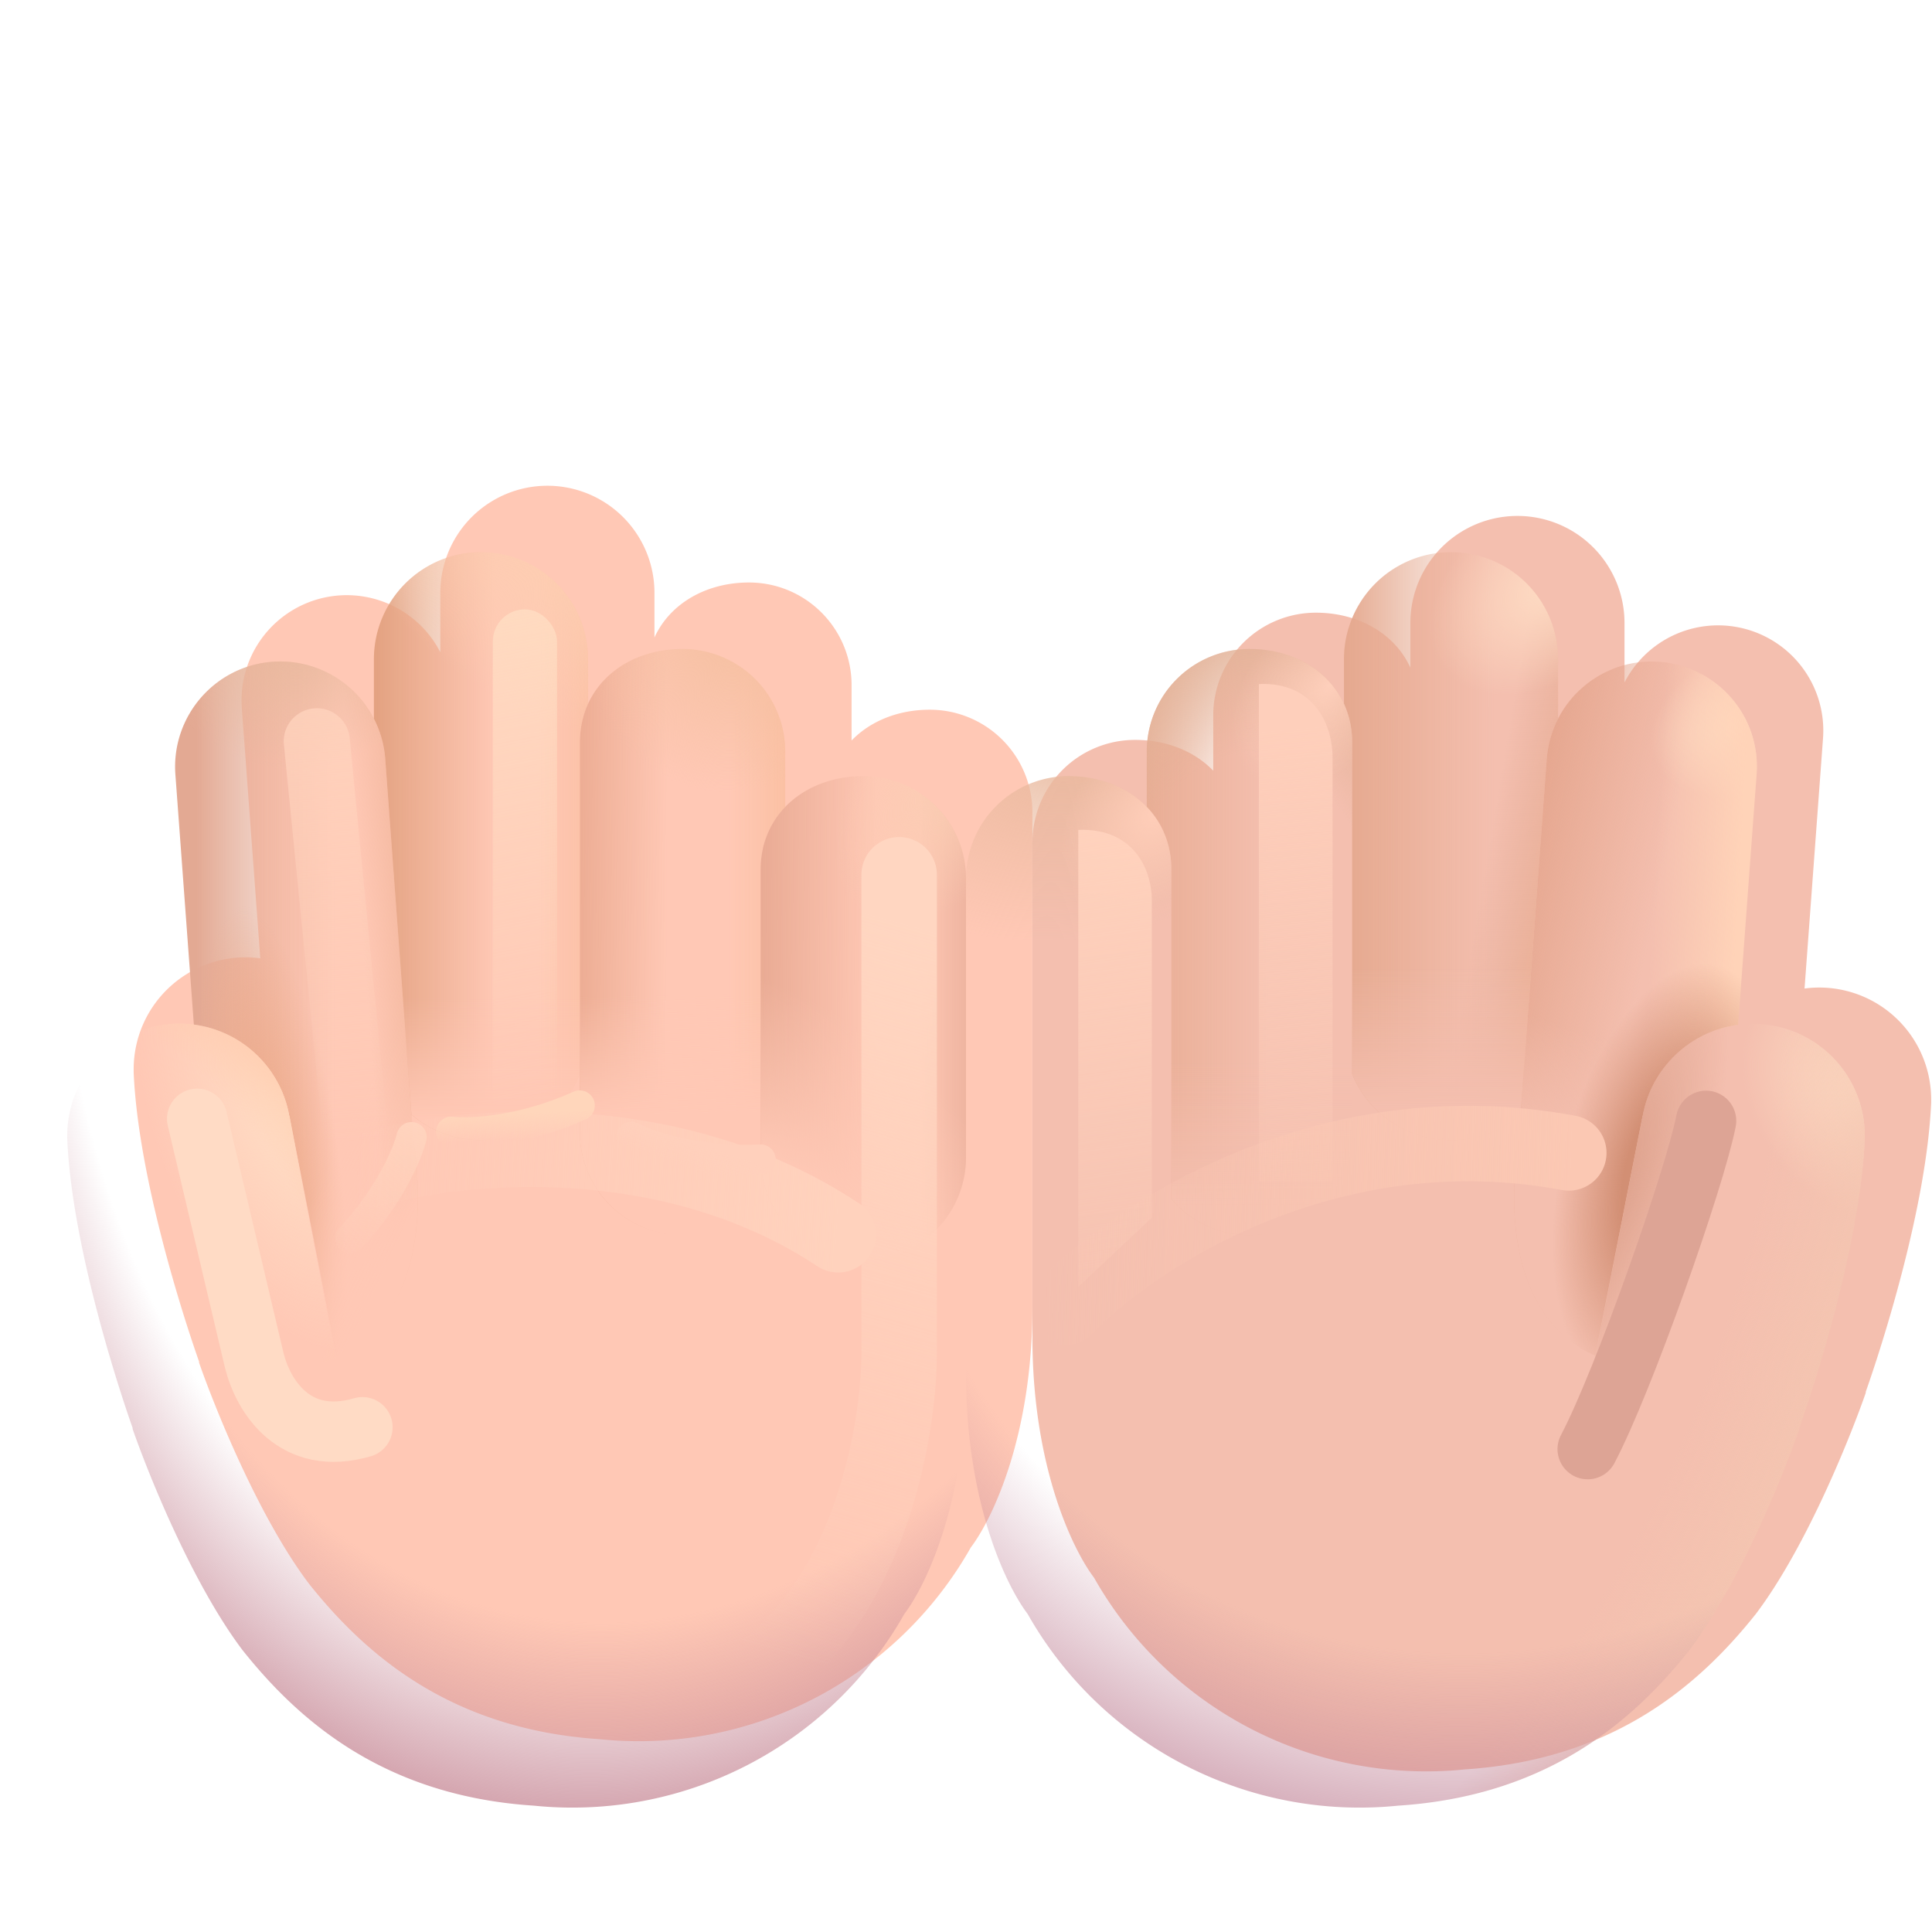 <svg xmlns="http://www.w3.org/2000/svg" width="1em" height="1em" viewBox="0 0 32 32"><g fill="none"><g filter="url(#f1556id1d)"><path fill="#FFC8B5" d="M6.193 10.919a1.773 1.773 0 1 1 3.547 0v.739c.259-.566.862-.91 1.565-.91c.94 0 1.7.762 1.7 1.702v.915c.313-.324.776-.51 1.294-.51A1.7 1.7 0 0 1 16 14.556v8.196c0 2.118-.656 3.498-1.021 3.98a6.317 6.317 0 0 1-6.14 3.175c-2.468-.161-3.883-1.396-4.823-2.577c-.86-1.14-1.594-3.011-1.82-3.664l.002-.011c-.276-.782-1.01-3.072-1.084-4.79v-.055a1.853 1.853 0 0 1 2.097-1.837l-.306-4.145a1.743 1.743 0 0 1 3.288-.925z"/></g><path fill="url(#f1556idt)" d="M6.193 10.919a1.773 1.773 0 1 1 3.547 0v.739c.259-.566.862-.91 1.565-.91c.94 0 1.7.762 1.7 1.702v.915c.313-.324.776-.51 1.294-.51A1.7 1.7 0 0 1 16 14.556v8.196c0 2.118-.656 3.498-1.021 3.98a6.317 6.317 0 0 1-6.14 3.175c-2.468-.161-3.883-1.396-4.823-2.577c-.86-1.14-1.594-3.011-1.82-3.664l.002-.011c-.276-.782-1.01-3.072-1.084-4.79v-.055a1.853 1.853 0 0 1 2.097-1.837l-.306-4.145a1.743 1.743 0 0 1 3.288-.925z"/><path fill="url(#f1556id0)" d="M4.515 10.961c-.96.071-1.68.907-1.61 1.867l.306 4.145c.8.105 1.439.72 1.58 1.508h.002l.785 3.974c.406-.171 1.672-.875 1.263-3.647l-.46-6.237a1.743 1.743 0 0 0-1.866-1.61"/><path fill="url(#f1556id1)" d="M4.515 10.961c-.96.071-1.68.907-1.61 1.867l.306 4.145c.8.105 1.439.72 1.58 1.508h.002l.785 3.974c.406-.171 1.672-.875 1.263-3.647l-.46-6.237a1.743 1.743 0 0 0-1.866-1.61"/><path fill="url(#f1556idu)" d="M4.515 10.961c-.96.071-1.68.907-1.61 1.867l.306 4.145c.8.105 1.439.72 1.58 1.508h.002l.785 3.974c.406-.171 1.672-.875 1.263-3.647l-.46-6.237a1.743 1.743 0 0 0-1.866-1.61"/><path fill="url(#f1556idv)" d="M4.515 10.961c-.96.071-1.68.907-1.61 1.867l.306 4.145c.8.105 1.439.72 1.58 1.508h.002l.785 3.974c.406-.171 1.672-.875 1.263-3.647l-.46-6.237a1.743 1.743 0 0 0-1.866-1.61"/><path fill="url(#f1556id2)" d="M4.515 10.961c-.96.071-1.68.907-1.61 1.867l.306 4.145c.8.105 1.439.72 1.58 1.508h.002l.785 3.974c.406-.171 1.672-.875 1.263-3.647l-.46-6.237a1.743 1.743 0 0 0-1.866-1.61"/><path fill="url(#f1556id3)" d="M6.193 10.919a1.773 1.773 0 1 1 3.547 0v.739a1.52 1.52 0 0 0-.136.643v5.492a1.774 1.774 0 0 1-2.789.668l-.434-5.89a1.737 1.737 0 0 0-.188-.668z"/><path fill="url(#f1556id4)" d="M6.193 10.919a1.773 1.773 0 1 1 3.547 0v.739a1.52 1.52 0 0 0-.136.643v5.492a1.774 1.774 0 0 1-2.789.668l-.434-5.89a1.737 1.737 0 0 0-.188-.668z"/><path fill="url(#f1556id5)" d="M6.193 10.919a1.773 1.773 0 1 1 3.547 0v.739a1.52 1.52 0 0 0-.136.643v5.492a1.774 1.774 0 0 1-2.789.668l-.434-5.89a1.737 1.737 0 0 0-.188-.668z"/><path fill="url(#f1556idw)" d="M6.193 10.919a1.773 1.773 0 1 1 3.547 0v.739a1.52 1.52 0 0 0-.136.643v5.492a1.774 1.774 0 0 1-2.789.668l-.434-5.89a1.737 1.737 0 0 0-.188-.668z"/><path fill="url(#f1556id6)" d="M11.305 10.749c-.94 0-1.7.612-1.7 1.551v6.456a1.7 1.7 0 0 0 2.993 1.105v-5.454c0-.422.154-.778.408-1.042v-.915a1.7 1.7 0 0 0-1.701-1.701"/><path fill="url(#f1556id7)" d="M11.305 10.749c-.94 0-1.7.612-1.7 1.551v6.456a1.7 1.7 0 0 0 2.993 1.105v-5.454c0-.422.154-.778.408-1.042v-.915a1.7 1.7 0 0 0-1.701-1.701"/><path fill="url(#f1556id8)" d="M11.305 10.749c-.94 0-1.7.612-1.7 1.551v6.456a1.7 1.7 0 0 0 2.993 1.105v-5.454c0-.422.154-.778.408-1.042v-.915a1.7 1.7 0 0 0-1.701-1.701"/><path fill="url(#f1556idx)" d="M11.305 10.749c-.94 0-1.7.612-1.7 1.551v6.456a1.7 1.7 0 0 0 2.993 1.105v-5.454c0-.422.154-.778.408-1.042v-.915a1.7 1.7 0 0 0-1.701-1.701"/><path fill="url(#f1556id9)" d="M12.598 14.407c0-.94.762-1.552 1.701-1.552A1.7 1.7 0 0 1 16 14.556v4.613a1.7 1.7 0 1 1-3.402 0z"/><path fill="url(#f1556ida)" d="M12.598 14.407c0-.94.762-1.552 1.701-1.552A1.7 1.7 0 0 1 16 14.556v4.613a1.7 1.7 0 1 1-3.402 0z"/><path fill="url(#f1556idy)" d="M12.598 14.407c0-.94.762-1.552 1.701-1.552A1.7 1.7 0 0 1 16 14.556v4.613a1.7 1.7 0 1 1-3.402 0z"/><path fill="url(#f1556idz)" d="M12.598 14.407c0-.94.762-1.552 1.701-1.552A1.7 1.7 0 0 1 16 14.556v4.613a1.7 1.7 0 1 1-3.402 0z"/><path fill="url(#f1556id10)" d="M1.114 18.866v-.056a1.853 1.853 0 0 1 3.677-.33h.002l.772 4.012l-3.346 1.221c-.258-.719-1.03-3.085-1.105-4.847"/><path fill="url(#f1556id11)" d="M1.114 18.866v-.056a1.853 1.853 0 0 1 3.677-.33h.002l.772 4.012l-3.346 1.221c-.258-.719-1.03-3.085-1.105-4.847"/><g filter="url(#f1556id1e)"><path fill="url(#f1556idb)" d="m5.541 20.752l-.837-8.4a.548.548 0 1 1 1.09-.108l.74 7.607z"/></g><g filter="url(#f1556id1f)"><rect width="1.063" height="8.793" x="8.163" y="10.093" fill="url(#f1556idc)" rx=".531"/></g><g filter="url(#f1556id1g)"><path stroke="url(#f1556idd)" stroke-linecap="round" stroke-width="1.25" d="M14.893 14.489v7.862c.011 1.226-.432 4.015-2.295 5.365"/></g><g filter="url(#f1556id1h)"><path stroke="url(#f1556ide)" stroke-linecap="round" stroke-width="1.25" d="M6.156 19.372c1.406-.416 4.92-.783 7.727 1.08"/></g><g filter="url(#f1556id1i)"><path stroke="#FFDBC5" stroke-linecap="round" d="m3.266 18.531l.944 3.996c.145.593.668 1.441 1.793 1.113"/></g><g filter="url(#f1556id1j)"><path stroke="url(#f1556idf)" stroke-linecap="round" stroke-width=".5" d="M6.817 18.835c-.065.266-.358.973-1.012 1.673"/></g><g filter="url(#f1556id1k)"><path stroke="url(#f1556idg)" stroke-linecap="round" stroke-width=".5" d="M10.458 18.83c.27.146 1.078.425 2.14.375"/></g><g filter="url(#f1556id1l)"><path stroke="url(#f1556idh)" stroke-linecap="round" stroke-width=".5" d="M7.473 18.746c.305.037 1.159 0 2.129-.436"/></g><g filter="url(#f1556id1m)"><path fill="#F4BFAF" d="M25.807 10.919a1.773 1.773 0 1 0-3.547 0v.739c-.259-.566-.862-.91-1.565-.91a1.7 1.7 0 0 0-1.7 1.702v.915c-.313-.324-.776-.51-1.294-.51A1.7 1.7 0 0 0 16 14.556v8.196c0 2.118.656 3.498 1.021 3.98a6.317 6.317 0 0 0 6.14 3.175c2.468-.161 3.883-1.396 4.823-2.577c.86-1.14 1.594-3.011 1.82-3.664l-.002-.011c.276-.782 1.01-3.072 1.084-4.79v-.055a1.853 1.853 0 0 0-2.097-1.837l.306-4.145a1.743 1.743 0 0 0-3.288-.925z"/></g><path fill="url(#f1556id12)" d="M25.807 10.919a1.773 1.773 0 1 0-3.547 0v.739c-.259-.566-.862-.91-1.565-.91a1.7 1.7 0 0 0-1.7 1.702v.915c-.313-.324-.776-.51-1.294-.51A1.7 1.7 0 0 0 16 14.556v8.196c0 2.118.656 3.498 1.021 3.98a6.317 6.317 0 0 0 6.14 3.175c2.468-.161 3.883-1.396 4.823-2.577c.86-1.14 1.594-3.011 1.82-3.664l-.002-.011c.276-.782 1.01-3.072 1.084-4.79v-.055a1.853 1.853 0 0 0-2.097-1.837l.306-4.145a1.743 1.743 0 0 0-3.288-.925z"/><path fill="url(#f1556id13)" d="M25.807 10.919a1.773 1.773 0 1 0-3.547 0v.739c-.259-.566-.862-.91-1.565-.91a1.7 1.7 0 0 0-1.7 1.702v.915c-.313-.324-.776-.51-1.294-.51A1.7 1.7 0 0 0 16 14.556v8.196c0 2.118.656 3.498 1.021 3.98a6.317 6.317 0 0 0 6.14 3.175c2.468-.161 3.883-1.396 4.823-2.577c.86-1.14 1.594-3.011 1.82-3.664l-.002-.011c.276-.782 1.01-3.072 1.084-4.79v-.055a1.853 1.853 0 0 0-2.097-1.837l.306-4.145a1.743 1.743 0 0 0-3.288-.925z"/><path fill="url(#f1556id14)" d="M25.807 10.919a1.773 1.773 0 1 0-3.547 0v.739c-.259-.566-.862-.91-1.565-.91a1.7 1.7 0 0 0-1.7 1.702v.915c-.313-.324-.776-.51-1.294-.51A1.7 1.7 0 0 0 16 14.556v8.196c0 2.118.656 3.498 1.021 3.98a6.317 6.317 0 0 0 6.14 3.175c2.468-.161 3.883-1.396 4.823-2.577c.86-1.14 1.594-3.011 1.82-3.664l-.002-.011c.276-.782 1.01-3.072 1.084-4.79v-.055a1.853 1.853 0 0 0-2.097-1.837l.306-4.145a1.743 1.743 0 0 0-3.288-.925z"/><path fill="url(#f1556idi)" d="M27.485 10.961c.96.071 1.68.907 1.61 1.867l-.306 4.145c-.8.105-1.439.72-1.58 1.508h-.002l-.785 3.974c-.406-.171-1.672-.875-1.263-3.647l.46-6.237c.071-.96.907-1.68 1.866-1.61"/><path fill="url(#f1556idj)" d="M27.485 10.961c.96.071 1.68.907 1.61 1.867l-.306 4.145c-.8.105-1.439.72-1.58 1.508h-.002l-.785 3.974c-.406-.171-1.672-.875-1.263-3.647l.46-6.237c.071-.96.907-1.68 1.866-1.61"/><path fill="url(#f1556id15)" d="M27.485 10.961c.96.071 1.68.907 1.61 1.867l-.306 4.145c-.8.105-1.439.72-1.58 1.508h-.002l-.785 3.974c-.406-.171-1.672-.875-1.263-3.647l.46-6.237c.071-.96.907-1.68 1.866-1.61"/><path fill="url(#f1556idk)" d="M27.485 10.961c.96.071 1.68.907 1.61 1.867l-.306 4.145c-.8.105-1.439.72-1.58 1.508h-.002l-.785 3.974c-.406-.171-1.672-.875-1.263-3.647l.46-6.237c.071-.96.907-1.68 1.866-1.61"/><path fill="url(#f1556id16)" d="M27.485 10.961c.96.071 1.68.907 1.61 1.867l-.306 4.145c-.8.105-1.439.72-1.58 1.508h-.002l-.785 3.974c-.406-.171-1.672-.875-1.263-3.647l.46-6.237c.071-.96.907-1.68 1.866-1.61"/><path fill="url(#f1556idl)" d="M25.807 10.919a1.773 1.773 0 1 0-3.547 0v.739c.088.19.136.406.136.643v5.492a1.774 1.774 0 0 0 2.789.668l.434-5.89c.018-.24.084-.466.188-.668z"/><path fill="url(#f1556idm)" d="M25.807 10.919a1.773 1.773 0 1 0-3.547 0v.739c.088.19.136.406.136.643v5.492a1.774 1.774 0 0 0 2.789.668l.434-5.89c.018-.24.084-.466.188-.668z"/><path fill="url(#f1556idn)" d="M25.807 10.919a1.773 1.773 0 1 0-3.547 0v.739c.088.19.136.406.136.643v5.492a1.774 1.774 0 0 0 2.789.668l.434-5.89c.018-.24.084-.466.188-.668z"/><path fill="url(#f1556id17)" d="M25.807 10.919a1.773 1.773 0 1 0-3.547 0v.739c.088.19.136.406.136.643v5.492a1.774 1.774 0 0 0 2.789.668l.434-5.89c.018-.24.084-.466.188-.668z"/><path fill="url(#f1556ido)" d="M20.695 10.749c.94 0 1.7.612 1.7 1.551v6.456a1.7 1.7 0 0 1-2.993 1.105v-5.454c0-.422-.154-.778-.408-1.042v-.915a1.7 1.7 0 0 1 1.701-1.701"/><path fill="url(#f1556idp)" d="M20.695 10.749c.94 0 1.7.612 1.7 1.551v6.456a1.7 1.7 0 0 1-2.993 1.105v-5.454c0-.422-.154-.778-.408-1.042v-.915a1.7 1.7 0 0 1 1.701-1.701"/><path fill="url(#f1556id18)" d="M20.695 10.749c.94 0 1.7.612 1.7 1.551v6.456a1.7 1.7 0 0 1-2.993 1.105v-5.454c0-.422-.154-.778-.408-1.042v-.915a1.7 1.7 0 0 1 1.701-1.701"/><path fill="url(#f1556id19)" d="M20.695 10.749c.94 0 1.7.612 1.7 1.551v6.456a1.7 1.7 0 0 1-2.993 1.105v-5.454c0-.422-.154-.778-.408-1.042v-.915a1.7 1.7 0 0 1 1.701-1.701"/><path fill="url(#f1556id1a)" d="M19.402 14.407c0-.94-.762-1.552-1.701-1.552A1.7 1.7 0 0 0 16 14.556v4.613a1.7 1.7 0 1 0 3.402 0z"/><path fill="url(#f1556id1b)" d="M19.402 14.407c0-.94-.762-1.552-1.701-1.552A1.7 1.7 0 0 0 16 14.556v4.613a1.7 1.7 0 1 0 3.402 0z"/><path fill="url(#f1556id1c)" d="M30.886 18.866v-.056a1.853 1.853 0 0 0-3.677-.33h-.002l-.793 4.03l3.367 1.203c.258-.719 1.03-3.085 1.105-4.847"/><g filter="url(#f1556id1n)"><path stroke="#DDA495" stroke-linecap="round" d="M28.258 18.565c-.188.958-1.367 4.312-1.961 5.437"/></g><g filter="url(#f1556id1o)"><path fill="url(#f1556idq)" d="M17.86 21.315v-7.569c.867-.037 1.218.596 1.218 1.176v5.247z"/></g><g filter="url(#f1556id1p)"><path fill="url(#f1556idr)" d="M20.851 19.565V11.33c.867-.039 1.22.618 1.22 1.22v7.015z"/></g><g filter="url(#f1556id1q)"><path stroke="url(#f1556ids)" stroke-linecap="round" stroke-width="1.25" d="M17.64 21.659c1.115-1.167 4.344-3.313 8.344-2.563"/></g><defs><linearGradient id="f1556id0" x1="3.245" x2="5.55" y1="16.706" y2="16.706" gradientUnits="userSpaceOnUse"><stop stop-color="#E3A993"/><stop offset="1" stop-color="#E3A993" stop-opacity="0"/></linearGradient><linearGradient id="f1556id1" x1="7.499" x2="6.058" y1="16.188" y2="16.299" gradientUnits="userSpaceOnUse"><stop stop-color="#EBAD8F"/><stop offset="1" stop-color="#EBAD8F" stop-opacity="0"/></linearGradient><linearGradient id="f1556id2" x1="7.106" x2="5.65" y1="19.599" y2="18.866" gradientUnits="userSpaceOnUse"><stop stop-color="#FFC8B5"/><stop offset="1" stop-color="#FFC8B5" stop-opacity="0"/></linearGradient><linearGradient id="f1556id3" x1="6.193" x2="8.219" y1="14.519" y2="14.519" gradientUnits="userSpaceOnUse"><stop stop-color="#E3A281"/><stop offset="1" stop-color="#E3A281" stop-opacity="0"/></linearGradient><linearGradient id="f1556id4" x1="10.254" x2="8.922" y1="14.479" y2="14.479" gradientUnits="userSpaceOnUse"><stop stop-color="#F9BD9D"/><stop offset="1" stop-color="#F9BD9D" stop-opacity="0"/></linearGradient><linearGradient id="f1556id5" x1="8.146" x2="8.146" y1="18.528" y2="16.512" gradientUnits="userSpaceOnUse"><stop stop-color="#FFC8B5"/><stop offset="1" stop-color="#FFC8B5" stop-opacity="0"/></linearGradient><linearGradient id="f1556id6" x1="9.604" x2="11.048" y1="16.065" y2="16.068" gradientUnits="userSpaceOnUse"><stop stop-color="#EDAD94"/><stop offset="1" stop-color="#EDAD94" stop-opacity="0"/></linearGradient><linearGradient id="f1556id7" x1="13.245" x2="12.069" y1="16.093" y2="16.093" gradientUnits="userSpaceOnUse"><stop stop-color="#FABF9F"/><stop offset="1" stop-color="#FABF9F" stop-opacity="0"/></linearGradient><linearGradient id="f1556id8" x1="10.947" x2="10.889" y1="20.114" y2="16.481" gradientUnits="userSpaceOnUse"><stop offset=".46" stop-color="#FFC8B5"/><stop offset="1" stop-color="#FFC8B5" stop-opacity="0"/></linearGradient><linearGradient id="f1556id9" x1="12.474" x2="14.51" y1="18.172" y2="18.176" gradientUnits="userSpaceOnUse"><stop stop-color="#E8A992"/><stop offset="1" stop-color="#E8A992" stop-opacity="0"/></linearGradient><linearGradient id="f1556ida" x1="16.608" x2="15.216" y1="18.172" y2="18.172" gradientUnits="userSpaceOnUse"><stop stop-color="#E2A590"/><stop offset="1" stop-color="#E2A590" stop-opacity="0"/></linearGradient><linearGradient id="f1556idb" x1="5.266" x2="5.875" y1="10.094" y2="18.903" gradientUnits="userSpaceOnUse"><stop stop-color="#FFD3BD"/><stop offset="1" stop-color="#FFD3BD" stop-opacity="0"/></linearGradient><linearGradient id="f1556idc" x1="8.695" x2="10.775" y1="6.625" y2="17.847" gradientUnits="userSpaceOnUse"><stop stop-color="#FFE1C6"/><stop offset="1" stop-color="#FFE1C6" stop-opacity="0"/></linearGradient><linearGradient id="f1556idd" x1="15.875" x2="12.598" y1="15.534" y2="27.346" gradientUnits="userSpaceOnUse"><stop stop-color="#FFD6C1"/><stop offset="1" stop-color="#FFD6C1" stop-opacity="0"/></linearGradient><linearGradient id="f1556ide" x1="13.883" x2="5.886" y1="20.148" y2="19.743" gradientUnits="userSpaceOnUse"><stop stop-color="#FFD2BD"/><stop offset="1" stop-color="#FFD2BD" stop-opacity="0"/></linearGradient><linearGradient id="f1556idf" x1="7.129" x2="6.894" y1="18.562" y2="20.983" gradientUnits="userSpaceOnUse"><stop stop-color="#FFD4BE"/><stop offset="1" stop-color="#FFD4BE" stop-opacity="0"/></linearGradient><linearGradient id="f1556idg" x1="12.725" x2="12.579" y1="19.331" y2="19.754" gradientUnits="userSpaceOnUse"><stop stop-color="#FFD0BC"/><stop offset="1" stop-color="#FFD0BC" stop-opacity="0"/></linearGradient><linearGradient id="f1556idh" x1="9.766" x2="9.785" y1="18.381" y2="18.828" gradientUnits="userSpaceOnUse"><stop stop-color="#FFD6BB"/><stop offset="1" stop-color="#FFD6BB" stop-opacity="0"/></linearGradient><linearGradient id="f1556idi" x1="24.703" x2="27.089" y1="16.221" y2="16.706" gradientUnits="userSpaceOnUse"><stop stop-color="#E5A68E"/><stop offset="1" stop-color="#E5A68E" stop-opacity="0"/></linearGradient><linearGradient id="f1556idj" x1="26.047" x2="26.672" y1="19.252" y2="17.221" gradientUnits="userSpaceOnUse"><stop stop-color="#F4BFAF"/><stop offset="1" stop-color="#F4BFAF" stop-opacity="0"/></linearGradient><linearGradient id="f1556idk" x1="28.672" x2="27.266" y1="17.08" y2="17.002" gradientUnits="userSpaceOnUse"><stop stop-color="#FFD3B8"/><stop offset="1" stop-color="#FFD3B8" stop-opacity="0"/></linearGradient><linearGradient id="f1556idl" x1="22.26" x2="24.742" y1="14.015" y2="14.015" gradientUnits="userSpaceOnUse"><stop stop-color="#E5A98F"/><stop offset="1" stop-color="#E5A98F" stop-opacity="0"/></linearGradient><linearGradient id="f1556idm" x1="26.234" x2="24.655" y1="14.284" y2="14.015" gradientUnits="userSpaceOnUse"><stop stop-color="#EDAF8F"/><stop offset="1" stop-color="#DBA28C" stop-opacity="0"/><stop offset="1" stop-color="#EDAF8F" stop-opacity="0"/></linearGradient><linearGradient id="f1556idn" x1="23.293" x2="23.293" y1="18.397" y2="16.015" gradientUnits="userSpaceOnUse"><stop stop-color="#F4BFAF"/><stop offset="1" stop-color="#F4BFAF" stop-opacity="0"/></linearGradient><linearGradient id="f1556ido" x1="18.46" x2="21.026" y1="15.603" y2="15.603" gradientUnits="userSpaceOnUse"><stop stop-color="#E6A98E"/><stop offset="1" stop-color="#E6A98E" stop-opacity="0"/></linearGradient><linearGradient id="f1556idp" x1="19.984" x2="19.984" y1="19.971" y2="17.596" gradientUnits="userSpaceOnUse"><stop stop-color="#F4BFAF"/><stop offset="1" stop-color="#F4BFAF" stop-opacity="0"/></linearGradient><linearGradient id="f1556idq" x1="17.859" x2="19.1" y1="13.745" y2="22.988" gradientUnits="userSpaceOnUse"><stop stop-color="#FFD2BD"/><stop offset="1" stop-color="#FFD2BD" stop-opacity="0"/></linearGradient><linearGradient id="f1556idr" x1="21.3" x2="22.088" y1="12.075" y2="20.948" gradientUnits="userSpaceOnUse"><stop stop-color="#FECFBB"/><stop offset="1" stop-color="#FECFBB" stop-opacity="0"/></linearGradient><linearGradient id="f1556ids" x1="25.984" x2="17.334" y1="21.076" y2="20.829" gradientUnits="userSpaceOnUse"><stop stop-color="#FBC8B3"/><stop offset="1" stop-color="#FBC8B3" stop-opacity="0"/></linearGradient><radialGradient id="f1556idt" cx="0" cy="0" r="1" gradientTransform="matrix(-2.405 17.944 -12.747 -1.709 10.962 12.941)" gradientUnits="userSpaceOnUse"><stop offset=".774" stop-color="#C88B98" stop-opacity="0"/><stop offset="1" stop-color="#C88B98"/></radialGradient><radialGradient id="f1556idu" cx="0" cy="0" r="1" gradientTransform="matrix(1.156 -.125 .496 4.586 4.5 19.594)" gradientUnits="userSpaceOnUse"><stop stop-color="#ECA885"/><stop offset="1" stop-color="#ECA885" stop-opacity="0"/></radialGradient><radialGradient id="f1556idv" cx="0" cy="0" r="1" gradientTransform="matrix(-.286 2.594 -2.484 -.274 4.91 10.156)" gradientUnits="userSpaceOnUse"><stop stop-color="#E6B89C"/><stop offset="1" stop-color="#E6B89C" stop-opacity="0"/></radialGradient><radialGradient id="f1556idw" cx="0" cy="0" r="1" gradientTransform="rotate(122.261 2.176 7.163)scale(2.676 4.184)" gradientUnits="userSpaceOnUse"><stop stop-color="#FDCEB1"/><stop offset="1" stop-color="#FDCEB1" stop-opacity="0"/></radialGradient><radialGradient id="f1556idx" cx="0" cy="0" r="1" gradientTransform="rotate(108.681 2.332 9.593)scale(2.69 2.5)" gradientUnits="userSpaceOnUse"><stop stop-color="#F5C0A1"/><stop offset="1" stop-color="#F5C0A1" stop-opacity="0"/></radialGradient><radialGradient id="f1556idy" cx="0" cy="0" r="1" gradientTransform="rotate(-49.148 29.119 -3.34)scale(4.048 6.335)" gradientUnits="userSpaceOnUse"><stop offset=".34" stop-color="#FFC9B6"/><stop offset="1" stop-color="#FFC9B6" stop-opacity="0"/></radialGradient><radialGradient id="f1556idz" cx="0" cy="0" r="1" gradientTransform="matrix(-1.585 2.256 -1.306 -.918 15.884 12.855)" gradientUnits="userSpaceOnUse"><stop stop-color="#FBCEB4"/><stop offset="1" stop-color="#FBCEB4" stop-opacity="0"/></radialGradient><radialGradient id="f1556id10" cx="0" cy="0" r="1" gradientTransform="rotate(161.655 .935 9.547)scale(2.332 4.218)" gradientUnits="userSpaceOnUse"><stop offset=".007" stop-color="#FFDFC6"/><stop offset="1" stop-color="#FFDFC6" stop-opacity="0"/></radialGradient><radialGradient id="f1556id11" cx="0" cy="0" r="1" gradientTransform="matrix(2.891 -2.984 4.842 4.693 1.505 20.06)" gradientUnits="userSpaceOnUse"><stop offset=".696" stop-color="#FFCCAE" stop-opacity="0"/><stop offset="1" stop-color="#FFCCAE"/></radialGradient><radialGradient id="f1556id12" cx="0" cy="0" r="1" gradientTransform="rotate(143.135 12.436 14.17)scale(2.495 3.089)" gradientUnits="userSpaceOnUse"><stop stop-color="#FFDFC6"/><stop offset=".745" stop-color="#FFDFC6" stop-opacity="0"/></radialGradient><radialGradient id="f1556id13" cx="0" cy="0" r="1" gradientTransform="matrix(11.594 4.062 -5.915 16.879 18.797 19.252)" gradientUnits="userSpaceOnUse"><stop offset=".823" stop-color="#F4C6B1" stop-opacity="0"/><stop offset="1" stop-color="#F4C6B1"/></radialGradient><radialGradient id="f1556id14" cx="0" cy="0" r="1" gradientTransform="rotate(109.306 6.974 16.68)scale(16.548 14.789)" gradientUnits="userSpaceOnUse"><stop offset=".721" stop-color="#BF8094" stop-opacity="0"/><stop offset="1" stop-color="#BF8094"/></radialGradient><radialGradient id="f1556id15" cx="0" cy="0" r="1" gradientTransform="rotate(156.949 13.217 8.928)scale(1.596 1.157)" gradientUnits="userSpaceOnUse"><stop stop-color="#FFE0C5"/><stop offset="1" stop-color="#FFE0C5" stop-opacity="0"/></radialGradient><radialGradient id="f1556id16" cx="0" cy="0" r="1" gradientTransform="rotate(103.404 6.122 20.633)scale(3.574 1.761)" gradientUnits="userSpaceOnUse"><stop offset=".398" stop-color="#D28F74"/><stop offset="1" stop-color="#D28F74" stop-opacity="0"/></radialGradient><radialGradient id="f1556id17" cx="0" cy="0" r="1" gradientTransform="matrix(-1.91 1.459 -.927 -1.214 25.807 9.614)" gradientUnits="userSpaceOnUse"><stop stop-color="#FFDEC5"/><stop offset="1" stop-color="#FFDEC5" stop-opacity="0"/></radialGradient><radialGradient id="f1556id18" cx="0" cy="0" r="1" gradientTransform="matrix(-0 -9.765 4.005 -0 20.695 19.934)" gradientUnits="userSpaceOnUse"><stop offset=".763" stop-color="#E2B196" stop-opacity="0"/><stop offset="1" stop-color="#E2B196"/></radialGradient><radialGradient id="f1556id19" cx="0" cy="0" r="1" gradientTransform="rotate(132.113 8.486 10.565)scale(1.967 1.268)" gradientUnits="userSpaceOnUse"><stop stop-color="#FECFBB"/><stop offset="1" stop-color="#FECFBB" stop-opacity="0"/></radialGradient><radialGradient id="f1556id1a" cx="0" cy="0" r="1" gradientTransform="matrix(.44 3.278 -4.572 .614 17.7 12.254)" gradientUnits="userSpaceOnUse"><stop stop-color="#E9B99E"/><stop offset="1" stop-color="#E9B99E" stop-opacity="0"/></radialGradient><radialGradient id="f1556id1b" cx="0" cy="0" r="1" gradientTransform="matrix(-1.271 1.294 -.927 -.91 19.143 13.473)" gradientUnits="userSpaceOnUse"><stop stop-color="#FFCEB9"/><stop offset="1" stop-color="#FFCEB9" stop-opacity="0"/></radialGradient><radialGradient id="f1556id1c" cx="0" cy="0" r="1" gradientTransform="rotate(20.056 -42.317 84.917)scale(1.578 4.281)" gradientUnits="userSpaceOnUse"><stop stop-color="#D99C86"/><stop offset="1" stop-color="#D99C86" stop-opacity="0"/></radialGradient><filter id="f1556id1d" width="15.887" height="21.793" x="1.113" y="8.146" color-interpolation-filters="sRGB" filterUnits="userSpaceOnUse"><feFlood flood-opacity="0" result="BackgroundImageFix"/><feBlend in="SourceGraphic" in2="BackgroundImageFix" result="shape"/><feColorMatrix in="SourceAlpha" result="hardAlpha" values="0 0 0 0 0 0 0 0 0 0 0 0 0 0 0 0 0 0 127 0"/><feOffset dx="1" dy="-1"/><feGaussianBlur stdDeviation="1.25"/><feComposite in2="hardAlpha" k2="-1" k3="1" operator="arithmetic"/><feColorMatrix values="0 0 0 0 0.878 0 0 0 0 0.655 0 0 0 0 0.631 0 0 0 1 0"/><feBlend in2="shape" result="effect1_innerShadow_20020_3962"/><feColorMatrix in="SourceAlpha" result="hardAlpha" values="0 0 0 0 0 0 0 0 0 0 0 0 0 0 0 0 0 0 127 0"/><feOffset dx=".1" dy="-.1"/><feGaussianBlur stdDeviation=".125"/><feComposite in2="hardAlpha" k2="-1" k3="1" operator="arithmetic"/><feColorMatrix values="0 0 0 0 0.925 0 0 0 0 0.682 0 0 0 0 0.608 0 0 0 1 0"/><feBlend in2="effect1_innerShadow_20020_3962" result="effect2_innerShadow_20020_3962"/></filter><filter id="f1556id1e" width="2.833" height="10.003" x="4.201" y="11.249" color-interpolation-filters="sRGB" filterUnits="userSpaceOnUse"><feFlood flood-opacity="0" result="BackgroundImageFix"/><feBlend in="SourceGraphic" in2="BackgroundImageFix" result="shape"/><feGaussianBlur result="effect1_foregroundBlur_20020_3962" stdDeviation=".25"/></filter><filter id="f1556id1f" width="2.063" height="9.793" x="7.663" y="9.593" color-interpolation-filters="sRGB" filterUnits="userSpaceOnUse"><feFlood flood-opacity="0" result="BackgroundImageFix"/><feBlend in="SourceGraphic" in2="BackgroundImageFix" result="shape"/><feGaussianBlur result="effect1_foregroundBlur_20020_3962" stdDeviation=".25"/></filter><filter id="f1556id1g" width="6.045" height="16.977" x="10.723" y="12.614" color-interpolation-filters="sRGB" filterUnits="userSpaceOnUse"><feFlood flood-opacity="0" result="BackgroundImageFix"/><feBlend in="SourceGraphic" in2="BackgroundImageFix" result="shape"/><feGaussianBlur result="effect1_foregroundBlur_20020_3962" stdDeviation=".625"/></filter><filter id="f1556id1h" width="11.477" height="5.166" x="4.28" y="17.16" color-interpolation-filters="sRGB" filterUnits="userSpaceOnUse"><feFlood flood-opacity="0" result="BackgroundImageFix"/><feBlend in="SourceGraphic" in2="BackgroundImageFix" result="shape"/><feGaussianBlur result="effect1_foregroundBlur_20020_3962" stdDeviation=".625"/></filter><filter id="f1556id1i" width="7.738" height="10.182" x=".766" y="16.031" color-interpolation-filters="sRGB" filterUnits="userSpaceOnUse"><feFlood flood-opacity="0" result="BackgroundImageFix"/><feBlend in="SourceGraphic" in2="BackgroundImageFix" result="shape"/><feGaussianBlur result="effect1_foregroundBlur_20020_3962" stdDeviation="1"/></filter><filter id="f1556id1j" width="2.012" height="2.673" x="5.305" y="18.335" color-interpolation-filters="sRGB" filterUnits="userSpaceOnUse"><feFlood flood-opacity="0" result="BackgroundImageFix"/><feBlend in="SourceGraphic" in2="BackgroundImageFix" result="shape"/><feGaussianBlur result="effect1_foregroundBlur_20020_3962" stdDeviation=".125"/></filter><filter id="f1556id1k" width="3.141" height="1.381" x="9.958" y="18.33" color-interpolation-filters="sRGB" filterUnits="userSpaceOnUse"><feFlood flood-opacity="0" result="BackgroundImageFix"/><feBlend in="SourceGraphic" in2="BackgroundImageFix" result="shape"/><feGaussianBlur result="effect1_foregroundBlur_20020_3962" stdDeviation=".125"/></filter><filter id="f1556id1l" width="3.129" height="1.447" x="6.973" y="17.81" color-interpolation-filters="sRGB" filterUnits="userSpaceOnUse"><feFlood flood-opacity="0" result="BackgroundImageFix"/><feBlend in="SourceGraphic" in2="BackgroundImageFix" result="shape"/><feGaussianBlur result="effect1_foregroundBlur_20020_3962" stdDeviation=".125"/></filter><filter id="f1556id1m" width="15.887" height="21.293" x="16" y="8.646" color-interpolation-filters="sRGB" filterUnits="userSpaceOnUse"><feFlood flood-opacity="0" result="BackgroundImageFix"/><feBlend in="SourceGraphic" in2="BackgroundImageFix" result="shape"/><feColorMatrix in="SourceAlpha" result="hardAlpha" values="0 0 0 0 0 0 0 0 0 0 0 0 0 0 0 0 0 0 127 0"/><feOffset dx="1" dy="-.5"/><feGaussianBlur stdDeviation="1.25"/><feComposite in2="hardAlpha" k2="-1" k3="1" operator="arithmetic"/><feColorMatrix values="0 0 0 0 0.839 0 0 0 0 0.604 0 0 0 0 0.569 0 0 0 1 0"/><feBlend in2="shape" result="effect1_innerShadow_20020_3962"/><feColorMatrix in="SourceAlpha" result="hardAlpha" values="0 0 0 0 0 0 0 0 0 0 0 0 0 0 0 0 0 0 127 0"/><feOffset dx=".1" dy="-.1"/><feGaussianBlur stdDeviation=".5"/><feComposite in2="hardAlpha" k2="-1" k3="1" operator="arithmetic"/><feColorMatrix values="0 0 0 0 0.8 0 0 0 0 0.541 0 0 0 0 0.486 0 0 0 1 0"/><feBlend in2="effect1_innerShadow_20020_3962" result="effect2_innerShadow_20020_3962"/></filter><filter id="f1556id1n" width="5.961" height="9.438" x="24.297" y="16.565" color-interpolation-filters="sRGB" filterUnits="userSpaceOnUse"><feFlood flood-opacity="0" result="BackgroundImageFix"/><feBlend in="SourceGraphic" in2="BackgroundImageFix" result="shape"/><feGaussianBlur result="effect1_foregroundBlur_20020_3962" stdDeviation=".75"/></filter><filter id="f1556id1o" width="2.219" height="8.57" x="17.359" y="13.245" color-interpolation-filters="sRGB" filterUnits="userSpaceOnUse"><feFlood flood-opacity="0" result="BackgroundImageFix"/><feBlend in="SourceGraphic" in2="BackgroundImageFix" result="shape"/><feGaussianBlur result="effect1_foregroundBlur_20020_3962" stdDeviation=".25"/></filter><filter id="f1556id1p" width="2.219" height="9.236" x="20.351" y="10.829" color-interpolation-filters="sRGB" filterUnits="userSpaceOnUse"><feFlood flood-opacity="0" result="BackgroundImageFix"/><feBlend in="SourceGraphic" in2="BackgroundImageFix" result="shape"/><feGaussianBlur result="effect1_foregroundBlur_20020_3962" stdDeviation=".25"/></filter><filter id="f1556id1q" width="12.094" height="6.468" x="15.766" y="17.065" color-interpolation-filters="sRGB" filterUnits="userSpaceOnUse"><feFlood flood-opacity="0" result="BackgroundImageFix"/><feBlend in="SourceGraphic" in2="BackgroundImageFix" result="shape"/><feGaussianBlur result="effect1_foregroundBlur_20020_3962" stdDeviation=".625"/></filter></defs></g></svg>